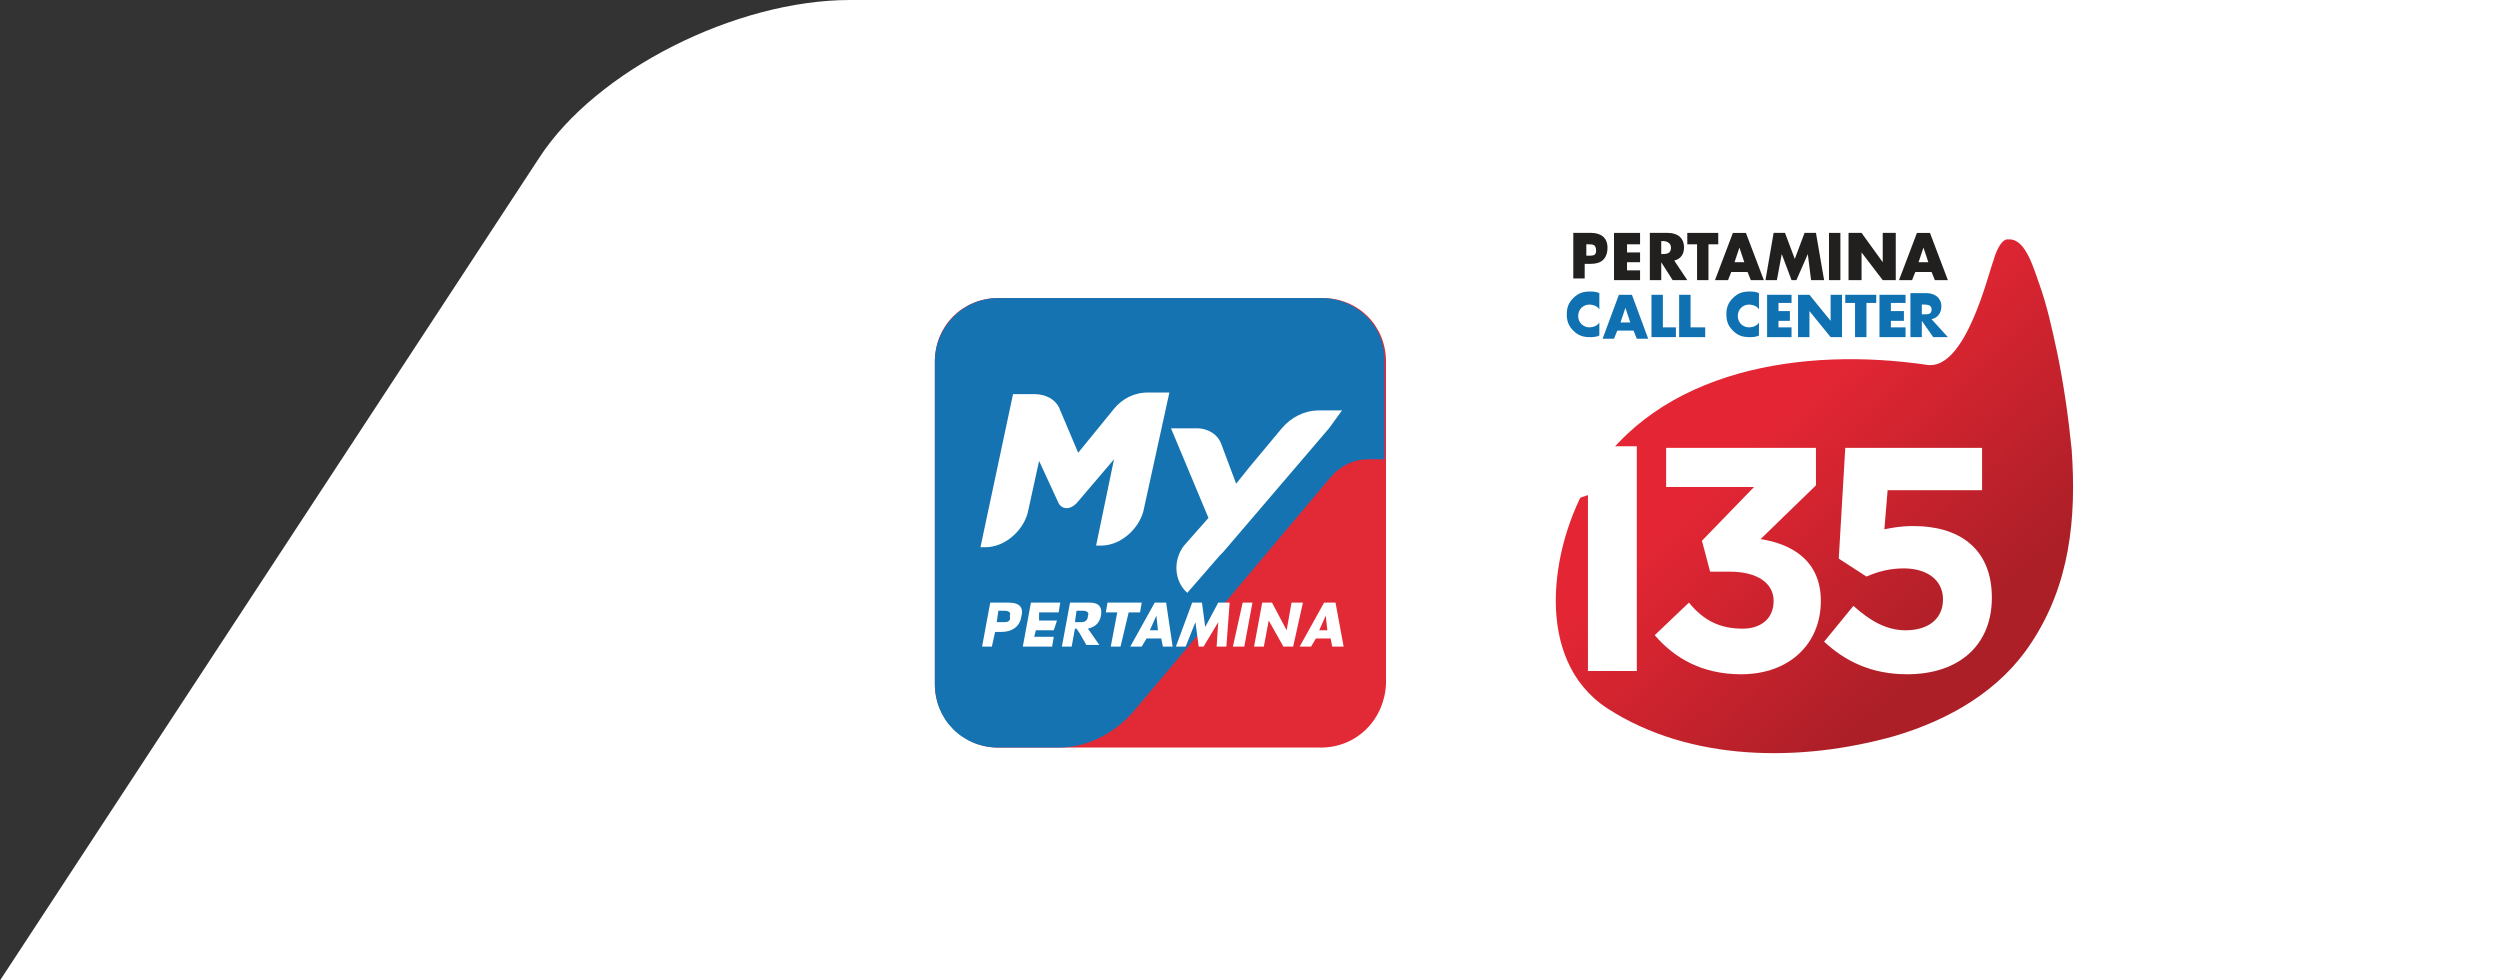 <?xml version="1.0" encoding="utf-8"?>
<!-- Generator: Adobe Illustrator 24.2.3, SVG Export Plug-In . SVG Version: 6.00 Build 0)  -->
<svg version="1.1" id="Layer_1" xmlns="http://www.w3.org/2000/svg" xmlns:xlink="http://www.w3.org/1999/xlink" x="0px" y="0px"
	 viewBox="0 0 153.5 60.2" style="enable-background:new 0 0 153.5 60.2;" xml:space="preserve">
<rect x="0" y="0" width="153.5" height="60.2" fill="#333333" stroke="none"/>
<style type="text/css">
	.st0{fill:#FFFFFF;}
	.st1{clip-path:url(#SVGID_2_);fill:url(#SVGID_3_);}
	.st2{fill:#0F71B2;}
	.st3{fill:#221F1F;}
	.st4{fill:#E12A35;}
	.st5{fill:#1673B1;}
	.st6{fill-rule:evenodd;clip-rule:evenodd;fill:#FFFFFF;}
	.st7{fill:#CE0E2D;}
</style>
<g>
	<path class="st0" d="M153.5,0H52.2c-7,0-15.6,4.3-19.1,9.7L0,60.2h153.5V0z"/>
	<g>
		<defs>
			<path id="SVGID_1_" d="M123.4,14.7L123.4,14.7L123.4,14.7L123.4,14.7c-0.1,0-0.1,0-0.2,0c-0.4,0.1-0.7,0.9-0.8,1.3
				c-0.3,0.7-1.7,6.8-4.1,6.4c-7.5-1.1-16.5,0.2-20.7,7.1c-2.4,4-3.5,11,1.1,14c5.1,3.3,11.9,3.3,17.6,1.7c3.4-1,6.5-2.8,8.4-5.7
				c2.4-3.6,2.8-7.7,2.5-11.9c-0.2-2-0.5-4.1-0.9-6c-0.3-1.4-0.6-2.8-1.1-4.2C124.9,16.6,124.4,14.7,123.4,14.7"/>
		</defs>
		<clipPath id="SVGID_2_">
			<use xlink:href="#SVGID_1_"  style="overflow:visible;"/>
		</clipPath>
		<linearGradient id="SVGID_3_" gradientUnits="userSpaceOnUse" x1="107.43" y1="27.272" x2="119.44" y2="39.892">
			<stop  offset="0" style="stop-color:#E42634"/>
			<stop  offset="1" style="stop-color:#AC1F27"/>
		</linearGradient>
		<rect x="94" y="14.7" class="st1" width="33.4" height="32.1"/>
	</g>
	<path class="st0" d="M97.5,41.2h3V27.4H99c-0.6,0.6-1.1,1.3-1.5,2.1c-0.2,0.4-0.4,0.7-0.6,1.1l0.6-0.2V41.2z"/>
	<path class="st0" d="M102.3,30.1v-2.6h9.2v2.3l-3.4,3.3c1.9,0.3,3.7,1.3,3.7,3.8c0,2.6-1.9,4.5-4.9,4.5c-2.4,0-4.1-1-5.3-2.4l2.1-2
		c0.9,1.1,1.9,1.6,3.3,1.6c1.1,0,1.9-0.6,1.9-1.7c0-1.1-1-1.8-2.7-1.8h-1.2l-0.5-1.9l3.2-3.3H102.3z"/>
	<path class="st0" d="M113.3,27.5h8.4v2.6h-5.8l-0.2,2.4c0.5-0.1,1-0.2,1.8-0.2c2.7,0,4.8,1.3,4.8,4.4c0,2.9-2,4.7-5.2,4.7
		c-2.2,0-3.8-0.8-5.1-2l1.8-2.2c1,0.9,2,1.5,3.2,1.5c1.4,0,2.3-0.7,2.3-1.9c0-1.2-1-1.9-2.4-1.9c-0.9,0-1.6,0.2-2.3,0.5l-1.7-1.1
		L113.3,27.5z"/>
	<path class="st2" d="M98.2,19c-0.1-0.2-0.4-0.3-0.6-0.3c-0.4,0-0.7,0.3-0.7,0.7c0,0.4,0.3,0.7,0.7,0.7c0.2,0,0.5-0.1,0.6-0.3v0.8
		c-0.2,0.1-0.4,0.1-0.6,0.1c-0.4,0-0.7-0.1-1-0.4c-0.3-0.3-0.4-0.6-0.4-1c0-0.4,0.1-0.7,0.4-1c0.3-0.3,0.6-0.4,1-0.4
		c0.2,0,0.4,0,0.6,0.1V19z"/>
	<path class="st2" d="M99.3,20.3l-0.2,0.5h-0.7l1-2.7h0.8l1,2.7h-0.7l-0.2-0.5H99.3z M99.8,18.9L99.8,18.9l-0.3,0.9h0.6L99.8,18.9z"
		/>
	<polygon class="st2" points="102.1,20.1 102.9,20.1 102.9,20.7 101.4,20.7 101.4,18.1 102.1,18.1 	"/>
	<polygon class="st2" points="103.8,20.1 104.7,20.1 104.7,20.7 103.1,20.7 103.1,18.1 103.8,18.1 	"/>
	<path class="st2" d="M108,19c-0.1-0.2-0.4-0.3-0.6-0.3c-0.4,0-0.7,0.3-0.7,0.7c0,0.4,0.3,0.7,0.7,0.7c0.2,0,0.5-0.1,0.6-0.3v0.8
		c-0.2,0.1-0.4,0.1-0.6,0.1c-0.4,0-0.7-0.1-1-0.4c-0.3-0.3-0.4-0.6-0.4-1c0-0.4,0.1-0.7,0.4-1c0.3-0.3,0.6-0.4,1-0.4
		c0.2,0,0.4,0,0.6,0.1V19z"/>
	<polygon class="st2" points="109.2,18.6 109.2,19.1 109.9,19.1 109.9,19.7 109.2,19.7 109.2,20.1 110,20.1 110,20.7 108.5,20.7 
		108.5,18.1 110,18.1 110,18.6 	"/>
	<polygon class="st2" points="110.4,18.1 111.1,18.1 112.4,19.7 112.4,19.7 112.4,18.1 113.1,18.1 113.1,20.7 112.4,20.7 
		111.1,19.1 111.1,19.1 111.1,20.7 110.4,20.7 	"/>
	<polygon class="st2" points="114.6,20.7 113.9,20.7 113.9,18.6 113.3,18.6 113.3,18.1 115.2,18.1 115.2,18.6 114.6,18.6 	"/>
	<polygon class="st2" points="116.1,18.6 116.1,19.1 116.9,19.1 116.9,19.7 116.1,19.7 116.1,20.1 117,20.1 117,20.7 115.4,20.7 
		115.4,18.1 117,18.1 117,18.6 	"/>
	<path class="st2" d="M119.6,20.7h-0.9l-0.7-1h0v1h-0.7v-2.7h1c0.5,0,0.9,0.3,0.9,0.8c0,0.4-0.2,0.7-0.6,0.8L119.6,20.7z
		 M118.1,19.3L118.1,19.3c0.3,0,0.5,0,0.5-0.3c0-0.3-0.3-0.3-0.5-0.3h-0.1V19.3z"/>
	<path class="st3" d="M96.6,14.3h1.1c0.6,0,1,0.3,1,0.9c0,0.7-0.4,1-1,1h-0.4v0.9h-0.7V14.3z M97.4,15.7h0.1c0.3,0,0.5,0,0.5-0.3
		c0-0.4-0.2-0.4-0.5-0.4h-0.1V15.7z"/>
	<polygon class="st3" points="99.9,15 99.9,15.5 100.7,15.5 100.7,16.1 99.9,16.1 99.9,16.6 100.7,16.6 100.7,17.2 99.1,17.2 
		99.1,14.3 100.7,14.3 100.7,15 	"/>
	<path class="st3" d="M103.6,17.2h-0.9l-0.7-1.1h0v1.1h-0.7v-2.9h1.1c0.6,0,1,0.3,1,0.9c0,0.4-0.2,0.7-0.6,0.8L103.6,17.2z
		 M102,15.6L102,15.6c0.3,0,0.6,0,0.6-0.4c0-0.3-0.3-0.4-0.5-0.4H102V15.6z"/>
	<polygon class="st3" points="104.9,17.2 104.2,17.2 104.2,15 103.6,15 103.6,14.3 105.5,14.3 105.5,15 104.9,15 	"/>
	<path class="st3" d="M106.3,16.7l-0.2,0.5h-0.8l1.1-2.9h0.8l1.1,2.9h-0.8l-0.2-0.5H106.3z M106.8,15.2L106.8,15.2l-0.3,0.9h0.6
		L106.8,15.2z"/>
	<polygon class="st3" points="108.9,14.3 109.6,14.3 110.2,15.9 110.8,14.3 111.5,14.3 112,17.2 111.2,17.2 111,15.6 111,15.6 
		110.3,17.2 110,17.2 109.4,15.6 109.4,15.6 109.1,17.2 108.4,17.2 	"/>
	<rect x="112.3" y="14.3" class="st3" width="0.7" height="2.9"/>
	<polygon class="st3" points="113.5,14.3 114.3,14.3 115.6,16.1 115.6,16.1 115.6,14.3 116.4,14.3 116.4,17.2 115.6,17.2 
		114.3,15.5 114.3,15.5 114.3,17.2 113.5,17.2 	"/>
	<path class="st3" d="M117.6,16.7l-0.2,0.5h-0.8l1.1-2.9h0.8l1.1,2.9h-0.8l-0.2-0.5H117.6z M118.1,15.2L118.1,15.2l-0.3,0.9h0.6
		L118.1,15.2z"/>
	<path class="st4" d="M81.1,45.9H61.3c-2.2,0-3.9-1.8-3.9-3.9V22.2c0-2.2,1.7-3.9,3.9-3.9h19.9c2.2,0,3.9,1.7,3.9,3.9V42
		C85,44.2,83.3,45.9,81.1,45.9"/>
	<path class="st5" d="M81.1,18.3H61.3c-2.2,0-3.9,1.8-3.9,3.9V42c0,2.2,1.7,3.9,3.9,3.9H65c1.7,0,3.3-0.8,4.5-2.1l12.2-14.5
		c0.6-0.7,1.4-1.1,2.3-1.1H85v-5.2v-0.4v-0.6C85,20,83.3,18.3,81.1,18.3"/>
	<path class="st0" d="M68.4,25.1l-2.2,2.7l-1.1-2.6c-0.2-0.6-0.8-1-1.6-1h-1.3l-2,9.4h0.3c1.2,0,2.3-1,2.6-2.1l0.7-3.2l1.2,2.6
		c0.1,0.2,0.3,0.3,0.5,0.3c0.2,0,0.4-0.1,0.6-0.3l2.3-2.7l-1.1,5.3h0.3c1.2,0,2.3-1,2.6-2.1l1.6-7.3h-1.3
		C69.6,24.1,68.9,24.5,68.4,25.1"/>
	<path class="st0" d="M82.4,25.2h-1.4c-0.9,0-1.7,0.4-2.3,1.1l-2,2.4l-0.8,1l-0.9-2.4c-0.2-0.6-0.8-1-1.5-1h-1.6l2.3,5.5l-1.5,1.7
		c-0.7,0.9-0.6,2.2,0.2,2.9l2-2.3c0,0,0,0,0,0l0.2-0.2l0,0l6.5-7.6h0L82.4,25.2z"/>
	<path class="st6" d="M61.9,37L61.9,37h-1.1l-0.5,2.7h0.6l0.2-0.9h0.4h0c0.6,0,1.1-0.3,1.2-0.9C62.9,37.2,62.5,37,61.9,37
		 M61.6,38.2C61.6,38.2,61.6,38.2,61.6,38.2h-0.4l0.1-0.7h0.3h0.1c0.2,0,0.4,0.1,0.3,0.3C62.1,38.2,61.8,38.2,61.6,38.2z"/>
	<polygon class="st6" points="63.8,37.6 63.8,38.1 64.9,38.1 64.7,38.7 63.6,38.7 63.5,39.1 64.7,39.1 64.6,39.7 62.8,39.7 63.3,37 
		65.1,37 65,37.6 	"/>
	<path class="st6" d="M66.8,38.6c0.4-0.1,0.7-0.3,0.8-0.8c0.1-0.6-0.2-0.8-0.7-0.8h-0.2h-1l-0.5,2.7h0.6l0.2-1.1h0l0.1,0l0.2,0.3
		l0.4,0.7h0.8L66.8,38.6z M66.4,38.2C66.4,38.2,66.4,38.2,66.4,38.2l-0.4,0l0.1-0.7h0.3h0.1c0.2,0,0.4,0.1,0.3,0.3
		C66.8,38.1,66.6,38.2,66.4,38.2z"/>
	<polygon class="st6" points="68.8,39.7 68.2,39.7 68.6,37.6 67.9,37.6 68,37 70.1,37 70,37.6 69.3,37.6 	"/>
	<path class="st6" d="M71.6,37h-0.7l-1.5,2.7h0.7l0.3-0.5h0.9l0.1,0.5H72L71.6,37z M70.6,38.7l0.4-0.9h0h0l0.1,0.9H70.6z"/>
	<polygon class="st6" points="73.2,37 73.8,37 74,38.5 74.8,37 75.5,37 75.3,39.7 74.7,39.7 74.8,38.2 74.8,38.2 73.9,39.7 
		73.6,39.7 73.4,38.2 73.4,38.2 72.8,39.7 72.2,39.7 	"/>
	<polygon class="st6" points="76.4,39.7 75.7,39.7 76.3,37 76.9,37 	"/>
	<polygon class="st6" points="77.5,37 78.1,37 79,38.7 79,38.7 79.3,37 80,37 79.4,39.7 78.8,39.7 77.9,38.1 77.9,38.1 77.6,39.7 
		77,39.7 	"/>
	<path class="st6" d="M82,37h-0.7l-1.5,2.7h0.7l0.3-0.5h0.9l0.1,0.5h0.7L82,37z M81,38.7l0.4-0.9h0h0l0.1,0.9H81z"/>
</g>
</svg>
